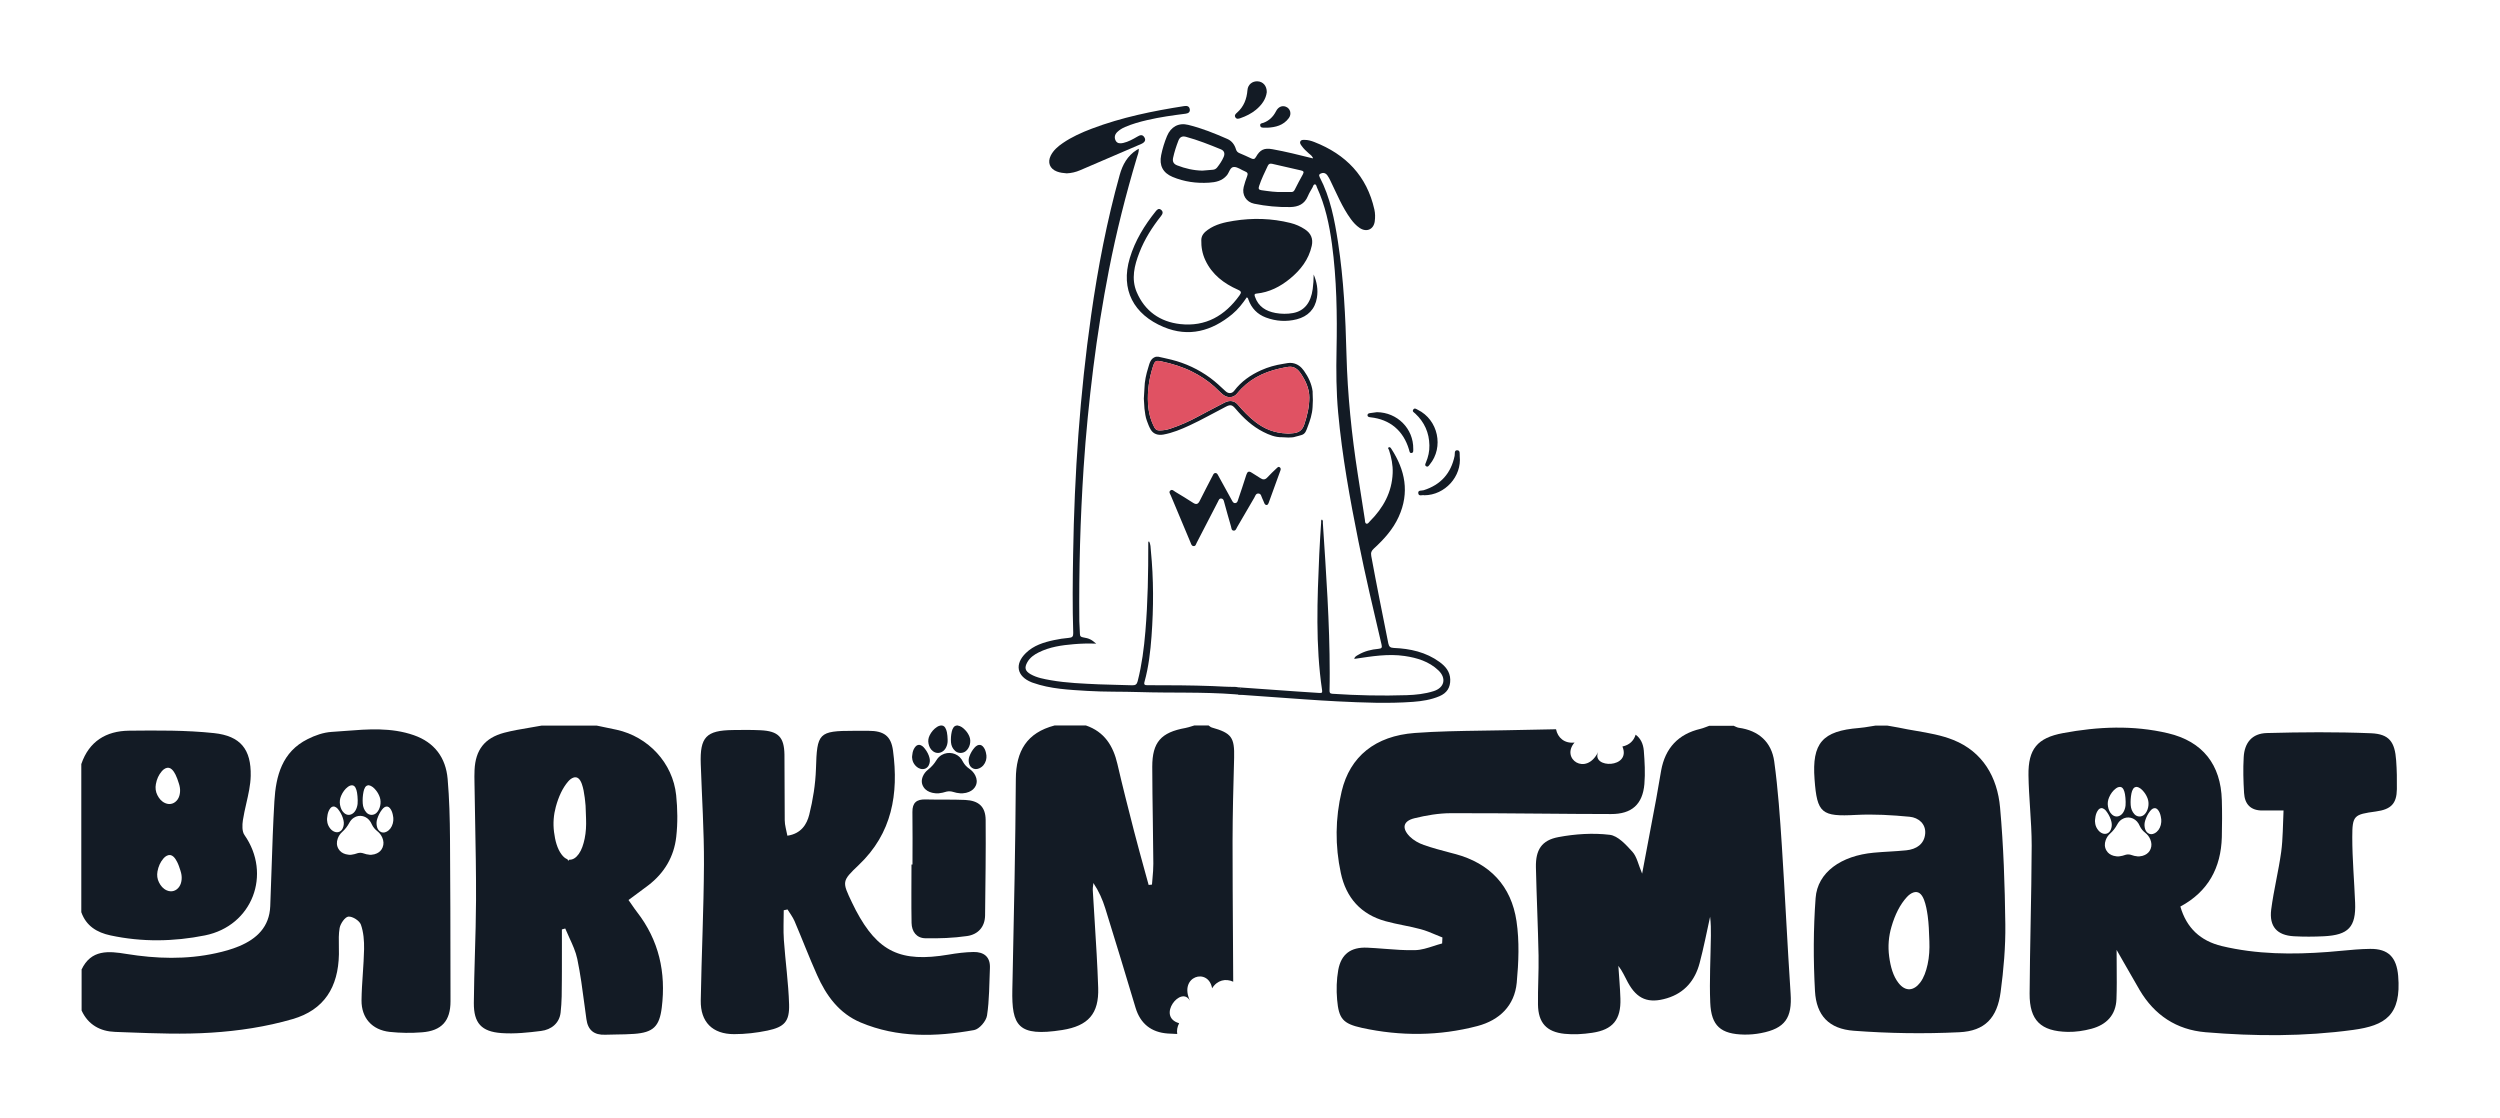 <svg width="123" height="55" viewBox="0 0 123 55" fill="none" xmlns="http://www.w3.org/2000/svg">
<g filter="url(#filter0_d_789_10824)">
<path d="M85.28 31.701C85.368 31.736 85.455 31.792 85.546 31.806C86.531 31.94 87.159 32.514 87.292 33.461C87.481 34.835 87.576 36.224 87.667 37.612C87.825 40.034 87.937 42.464 88.098 44.886C88.179 46.078 87.828 46.601 86.644 46.828C86.374 46.881 86.093 46.906 85.82 46.902C84.663 46.881 84.19 46.478 84.144 45.328C84.099 44.234 84.162 43.133 84.176 42.036C84.179 41.728 84.176 41.419 84.137 41.104C83.969 41.864 83.822 42.632 83.622 43.382C83.398 44.227 82.889 44.851 82.013 45.114C81.102 45.388 80.541 45.16 80.092 44.336C79.945 44.066 79.826 43.779 79.623 43.519C79.658 44.055 79.707 44.588 79.724 45.125C79.759 46.159 79.356 46.664 78.333 46.814C77.888 46.881 77.425 46.909 76.98 46.864C76.086 46.772 75.683 46.32 75.669 45.426C75.658 44.623 75.711 43.817 75.697 43.014C75.669 41.566 75.599 40.118 75.567 38.671C75.55 37.819 75.841 37.338 76.682 37.184C77.502 37.03 78.371 36.974 79.195 37.072C79.602 37.117 80.001 37.563 80.313 37.906C80.534 38.148 80.601 38.53 80.793 38.983C81.039 37.675 81.266 36.486 81.487 35.298C81.575 34.835 81.642 34.369 81.729 33.906C81.929 32.812 82.563 32.118 83.664 31.859C83.811 31.824 83.955 31.757 84.099 31.708C84.495 31.708 84.887 31.708 85.283 31.708L85.28 31.701Z" fill="#131B25"/>
<path fill-rule="evenodd" clip-rule="evenodd" d="M80.473 32.146C80.387 32.434 80.177 32.655 79.823 32.728C80.276 33.808 78.283 33.826 78.628 33.001C78.034 34.202 76.773 33.325 77.468 32.533C76.975 32.593 76.638 32.294 76.557 31.879C75.719 31.894 74.882 31.911 74.044 31.929C73.675 31.936 73.305 31.942 72.935 31.947C71.825 31.964 70.715 31.98 69.61 32.062C67.662 32.206 66.417 33.222 66.011 34.929C65.692 36.262 65.681 37.615 65.969 38.954C66.228 40.167 66.954 40.991 68.173 41.324C68.463 41.405 68.76 41.465 69.056 41.526C69.34 41.583 69.624 41.641 69.901 41.717C70.149 41.783 70.389 41.884 70.629 41.985C70.741 42.032 70.854 42.08 70.967 42.123C70.96 42.221 70.956 42.319 70.953 42.417L70.953 42.418C70.812 42.454 70.673 42.499 70.533 42.545C70.231 42.642 69.929 42.74 69.624 42.747C69.126 42.761 68.624 42.721 68.123 42.682C67.838 42.66 67.553 42.637 67.269 42.625C66.466 42.59 65.986 42.937 65.842 43.722C65.758 44.195 65.744 44.697 65.786 45.18C65.867 46.12 66.067 46.365 67.01 46.572C68.906 46.986 70.809 46.975 72.691 46.481C73.778 46.193 74.514 45.478 74.623 44.353C74.717 43.35 74.759 42.313 74.612 41.32C74.356 39.596 73.308 38.47 71.584 38.014C71.507 37.994 71.43 37.974 71.353 37.953C70.917 37.838 70.478 37.722 70.052 37.573C69.8 37.485 69.544 37.341 69.358 37.156C68.955 36.745 69.032 36.395 69.589 36.258C70.178 36.114 70.792 36.009 71.394 36.009C72.851 36.005 74.308 36.018 75.766 36.03C76.933 36.04 78.1 36.05 79.267 36.051C80.284 36.055 80.82 35.568 80.904 34.575C80.95 34.032 80.918 33.478 80.876 32.935C80.846 32.583 80.709 32.317 80.473 32.146Z" fill="#131B25"/>
<path d="M112.346 35.876C111.939 35.876 111.628 35.876 111.316 35.876C110.73 35.883 110.439 35.561 110.408 35.014C110.373 34.428 110.355 33.839 110.39 33.254C110.429 32.535 110.807 32.087 111.522 32.066C113.233 32.02 114.947 32.006 116.657 32.076C117.551 32.115 117.828 32.5 117.891 33.419C117.926 33.889 117.933 34.358 117.926 34.828C117.916 35.54 117.639 35.824 116.892 35.925C115.813 36.072 115.732 36.118 115.732 37.191C115.732 38.267 115.83 39.34 115.872 40.416C115.918 41.608 115.546 42.004 114.337 42.064C113.846 42.088 113.352 42.092 112.861 42.064C112.031 42.018 111.638 41.587 111.743 40.749C111.866 39.799 112.104 38.863 112.234 37.917C112.322 37.264 112.315 36.602 112.35 35.88L112.346 35.876Z" fill="#131B25"/>
<path d="M38.56 40.784C38.56 41.274 38.532 41.765 38.567 42.256C38.641 43.311 38.792 44.359 38.823 45.415C38.848 46.26 38.592 46.529 37.758 46.705C37.221 46.817 36.664 46.88 36.117 46.88C35.055 46.88 34.459 46.284 34.477 45.222C34.515 42.989 34.624 40.755 34.635 38.522C34.642 36.878 34.533 35.234 34.477 33.586C34.431 32.265 34.743 31.935 36.058 31.918C36.51 31.91 36.965 31.907 37.418 31.928C38.294 31.97 38.581 32.265 38.595 33.127C38.609 34.203 38.595 35.283 38.609 36.359C38.609 36.601 38.69 36.843 38.739 37.117C39.416 37.018 39.696 36.559 39.815 36.082C39.998 35.35 40.12 34.585 40.145 33.832C40.197 32.061 40.267 31.956 42.02 31.956C42.258 31.956 42.493 31.956 42.731 31.956C43.482 31.956 43.843 32.205 43.937 32.938C44.218 35.052 43.895 36.997 42.251 38.557C41.41 39.357 41.424 39.371 41.925 40.419C41.985 40.542 42.044 40.668 42.108 40.787C43.191 42.834 44.312 43.364 46.664 42.968C47.071 42.898 47.484 42.845 47.898 42.838C48.403 42.831 48.729 43.073 48.704 43.627C48.669 44.408 48.68 45.197 48.561 45.965C48.519 46.239 48.182 46.635 47.923 46.68C46.04 47.017 44.155 47.069 42.342 46.305C41.28 45.856 40.649 44.983 40.201 43.974C39.808 43.097 39.468 42.2 39.09 41.316C39.002 41.113 38.862 40.934 38.746 40.745C38.687 40.759 38.623 40.773 38.564 40.784H38.56Z" fill="#131B25"/>
<path d="M44.894 38.53C44.894 37.671 44.905 36.809 44.891 35.95C44.884 35.491 45.101 35.319 45.539 35.333C46.188 35.35 46.84 35.329 47.488 35.357C48.154 35.389 48.487 35.69 48.494 36.339C48.508 37.906 48.483 39.47 48.466 41.037C48.459 41.612 48.112 41.976 47.583 42.053C46.906 42.151 46.212 42.176 45.525 42.162C45.094 42.155 44.856 41.833 44.849 41.408C44.831 40.451 44.845 39.491 44.845 38.534C44.863 38.534 44.877 38.534 44.894 38.534V38.53Z" fill="#131B25"/>
<path d="M46.057 35.033C45.992 35.023 45.926 35.019 45.863 35.004C45.692 34.961 45.542 34.882 45.444 34.732C45.334 34.565 45.327 34.387 45.401 34.205C45.457 34.068 45.546 33.956 45.663 33.865C45.828 33.734 45.964 33.58 46.072 33.402C46.137 33.294 46.223 33.207 46.334 33.143C46.664 32.954 47.092 33.046 47.307 33.357C47.337 33.4 47.359 33.447 47.385 33.493C47.459 33.626 47.562 33.734 47.689 33.821C47.818 33.911 47.922 34.022 47.989 34.164C48.064 34.324 48.083 34.487 48.008 34.653C47.941 34.801 47.824 34.898 47.675 34.961C47.581 35.001 47.482 35.023 47.379 35.029C47.371 35.029 47.363 35.032 47.355 35.033H47.249C47.243 35.032 47.237 35.03 47.232 35.029C47.119 35.023 47.01 34.998 46.903 34.964C46.794 34.93 46.684 34.922 46.572 34.947C46.506 34.962 46.442 34.986 46.376 35C46.309 35.014 46.241 35.022 46.173 35.033H46.057V35.033Z" fill="#131B25"/>
<path d="M47.108 31.693C47.273 31.717 47.39 31.815 47.496 31.928C47.583 32.02 47.649 32.125 47.696 32.241C47.792 32.479 47.716 32.79 47.522 32.952C47.369 33.079 47.136 33.076 46.99 32.942C46.865 32.827 46.802 32.685 46.789 32.524C46.775 32.345 46.788 32.166 46.828 31.991C46.845 31.919 46.87 31.85 46.914 31.788C46.952 31.736 47.002 31.704 47.069 31.697C47.072 31.696 47.074 31.695 47.077 31.693C47.087 31.693 47.097 31.693 47.108 31.693L47.108 31.693Z" fill="#131B25"/>
<path d="M44.875 33.211C44.883 33.15 44.888 33.088 44.901 33.028C44.925 32.92 44.967 32.819 45.041 32.735C45.082 32.688 45.133 32.655 45.198 32.648C45.253 32.643 45.301 32.661 45.346 32.688C45.418 32.729 45.469 32.791 45.517 32.855C45.617 32.987 45.694 33.132 45.733 33.292C45.765 33.418 45.751 33.541 45.692 33.657C45.616 33.806 45.452 33.874 45.282 33.824C45.155 33.786 45.061 33.705 44.986 33.6C44.923 33.51 44.886 33.41 44.879 33.3C44.878 33.294 44.876 33.289 44.875 33.283C44.875 33.259 44.875 33.235 44.875 33.211L44.875 33.211Z" fill="#131B25"/>
<path d="M48.532 33.278C48.524 33.326 48.521 33.375 48.506 33.422C48.452 33.593 48.347 33.727 48.178 33.802C48.061 33.854 47.939 33.857 47.828 33.783C47.738 33.723 47.691 33.633 47.67 33.531C47.647 33.422 47.657 33.314 47.696 33.21C47.754 33.055 47.834 32.912 47.945 32.787C47.986 32.741 48.031 32.699 48.088 32.672C48.185 32.626 48.281 32.645 48.355 32.722C48.436 32.808 48.479 32.911 48.506 33.023C48.517 33.07 48.524 33.119 48.532 33.167L48.532 33.278Z" fill="#131B25"/>
<path d="M46.623 32.379C46.629 32.489 46.618 32.597 46.578 32.701C46.541 32.798 46.489 32.886 46.404 32.952C46.257 33.066 46.063 33.084 45.898 32.957C45.774 32.861 45.714 32.733 45.684 32.588C45.653 32.444 45.675 32.307 45.741 32.175C45.825 32.007 45.943 31.867 46.106 31.762C46.154 31.731 46.206 31.709 46.263 31.698C46.368 31.679 46.45 31.715 46.505 31.803C46.548 31.872 46.57 31.948 46.588 32.026C46.613 32.143 46.617 32.261 46.623 32.379Z" fill="#131B25"/>
<path fill-rule="evenodd" clip-rule="evenodd" d="M109.307 42.545C108.27 42.292 107.579 41.668 107.271 40.592L107.274 40.602C108.645 39.866 109.272 38.692 109.314 37.188C109.328 36.581 109.332 35.971 109.314 35.365C109.265 33.622 108.375 32.48 106.668 32.076C104.95 31.67 103.215 31.747 101.498 32.069C100.236 32.304 99.784 32.855 99.801 34.138C99.809 34.678 99.844 35.218 99.879 35.757C99.919 36.372 99.959 36.987 99.959 37.602C99.955 38.877 99.931 40.152 99.907 41.428C99.886 42.582 99.864 43.736 99.857 44.89C99.85 46.201 100.404 46.741 101.733 46.769C102.122 46.776 102.525 46.716 102.9 46.615C103.636 46.418 104.102 45.942 104.13 45.153C104.15 44.625 104.145 44.097 104.141 43.528C104.139 43.273 104.137 43.009 104.137 42.734C104.261 42.95 104.378 43.156 104.492 43.356C104.763 43.832 105.013 44.271 105.269 44.708C105.998 45.942 107.078 46.664 108.515 46.786C110.941 46.99 113.363 47 115.778 46.671C117.348 46.457 118.154 45.956 117.99 44.014C117.912 43.112 117.52 42.674 116.609 42.685C116.134 42.69 115.662 42.734 115.19 42.779C114.975 42.799 114.759 42.819 114.544 42.836C112.784 42.969 111.032 42.958 109.307 42.545ZM105.126 34.715C105.279 34.741 105.386 34.846 105.484 34.968C105.565 35.068 105.626 35.181 105.67 35.306C105.758 35.562 105.688 35.897 105.509 36.071C105.367 36.209 105.152 36.205 105.016 36.061C104.901 35.937 104.842 35.784 104.83 35.61C104.817 35.417 104.83 35.225 104.867 35.036C104.882 34.958 104.906 34.884 104.947 34.818C104.981 34.762 105.028 34.727 105.089 34.719C105.091 34.719 105.093 34.718 105.094 34.717L105.097 34.716H105.125L105.126 34.715ZM104.104 38.127L104.104 38.127C104.066 38.122 104.028 38.117 103.991 38.106C103.846 38.065 103.719 37.989 103.636 37.845C103.543 37.684 103.537 37.512 103.6 37.337C103.647 37.205 103.723 37.097 103.822 37.009C103.962 36.883 104.077 36.735 104.169 36.563C104.224 36.459 104.297 36.375 104.391 36.314C104.671 36.131 105.033 36.22 105.216 36.52C105.234 36.549 105.249 36.581 105.263 36.612L105.263 36.612L105.263 36.612L105.263 36.612C105.27 36.625 105.276 36.638 105.282 36.651C105.345 36.779 105.432 36.883 105.539 36.967C105.649 37.053 105.737 37.16 105.794 37.297C105.858 37.452 105.873 37.609 105.81 37.769C105.753 37.911 105.654 38.004 105.528 38.065C105.448 38.103 105.364 38.125 105.277 38.131C105.273 38.131 105.268 38.132 105.264 38.133L105.257 38.134H105.166L105.161 38.133C105.158 38.132 105.155 38.132 105.152 38.131C105.056 38.125 104.964 38.101 104.873 38.068C104.781 38.035 104.687 38.028 104.593 38.052C104.566 38.059 104.539 38.068 104.513 38.077L104.513 38.077L104.513 38.077C104.484 38.086 104.456 38.096 104.427 38.103C104.387 38.112 104.348 38.119 104.308 38.125C104.29 38.128 104.272 38.131 104.255 38.134H104.156V38.135C104.139 38.132 104.121 38.129 104.104 38.127L104.104 38.127L104.104 38.127L104.104 38.127L104.104 38.127ZM103.081 36.298C103.079 36.318 103.077 36.338 103.074 36.358L103.074 36.358V36.435L103.076 36.441L103.076 36.441C103.077 36.445 103.078 36.449 103.078 36.453C103.084 36.57 103.119 36.676 103.18 36.772C103.25 36.882 103.338 36.969 103.458 37.009C103.619 37.062 103.774 36.991 103.845 36.833C103.901 36.708 103.914 36.578 103.885 36.444C103.847 36.274 103.775 36.121 103.681 35.981C103.635 35.913 103.587 35.847 103.519 35.803C103.476 35.775 103.431 35.755 103.38 35.761C103.318 35.768 103.27 35.803 103.231 35.853C103.161 35.943 103.122 36.05 103.099 36.164C103.09 36.208 103.086 36.253 103.081 36.298ZM106.334 36.438C106.332 36.454 106.33 36.47 106.328 36.487C106.323 36.522 106.319 36.558 106.31 36.592C106.259 36.777 106.16 36.92 106 37.001C105.889 37.058 105.774 37.061 105.669 36.98C105.585 36.916 105.539 36.82 105.52 36.71C105.499 36.593 105.508 36.477 105.545 36.365C105.599 36.199 105.674 36.044 105.78 35.91C105.819 35.861 105.861 35.816 105.914 35.787C106.006 35.737 106.097 35.757 106.167 35.841C106.243 35.932 106.284 36.044 106.309 36.163C106.317 36.198 106.322 36.234 106.327 36.269V36.269C106.329 36.286 106.332 36.302 106.334 36.318L106.334 36.438ZM104.541 35.801C104.578 35.689 104.587 35.573 104.582 35.454L104.581 35.431C104.576 35.312 104.572 35.192 104.549 35.074C104.533 34.99 104.513 34.908 104.473 34.833C104.422 34.739 104.346 34.7 104.249 34.721C104.196 34.732 104.148 34.757 104.104 34.79C103.953 34.902 103.844 35.053 103.766 35.234C103.706 35.377 103.685 35.524 103.713 35.68C103.741 35.835 103.797 35.974 103.911 36.077C104.064 36.214 104.244 36.194 104.38 36.071C104.458 36 104.506 35.905 104.541 35.801Z" fill="#131B25"/>
<path fill-rule="evenodd" clip-rule="evenodd" d="M4.004 33.583C4.382 32.475 5.223 31.964 6.341 31.95C7.737 31.936 9.146 31.922 10.53 32.069C11.834 32.209 12.363 32.868 12.335 34.176C12.324 34.63 12.221 35.081 12.117 35.533L12.117 35.534C12.055 35.807 11.992 36.081 11.95 36.356C11.915 36.591 11.904 36.907 12.027 37.082C13.376 39.007 12.423 41.552 10.082 42.022C8.55 42.33 6.986 42.355 5.437 42.022C4.764 41.878 4.238 41.555 4 40.879V33.583H4.004ZM8.8 34.546C8.845 34.682 8.87 34.822 8.858 34.966C8.846 35.1 8.814 35.228 8.735 35.339C8.597 35.531 8.37 35.619 8.127 35.513C7.945 35.433 7.829 35.291 7.742 35.119C7.656 34.948 7.635 34.767 7.669 34.58C7.711 34.34 7.805 34.124 7.965 33.939C8.012 33.884 8.067 33.839 8.132 33.806C8.252 33.748 8.362 33.766 8.459 33.858C8.535 33.931 8.588 34.02 8.636 34.113C8.702 34.243 8.747 34.381 8.791 34.519L8.8 34.546ZM8.937 39.26C8.949 39.116 8.924 38.976 8.879 38.839C8.876 38.831 8.874 38.822 8.871 38.813C8.826 38.675 8.782 38.536 8.715 38.407C8.667 38.314 8.615 38.225 8.538 38.152C8.442 38.06 8.331 38.042 8.211 38.1C8.146 38.132 8.091 38.178 8.044 38.233C7.885 38.418 7.791 38.634 7.748 38.873C7.715 39.061 7.735 39.242 7.822 39.413C7.908 39.585 8.025 39.727 8.206 39.807C8.45 39.913 8.677 39.825 8.814 39.633C8.893 39.522 8.926 39.394 8.937 39.26Z" fill="#131B25"/>
<path fill-rule="evenodd" clip-rule="evenodd" d="M6.22 42.934C5.347 42.79 4.478 42.702 4.008 43.712L4.015 43.715V45.717C4.334 46.422 4.94 46.744 5.659 46.769C5.865 46.776 6.072 46.784 6.278 46.792C7.65 46.844 9.022 46.896 10.387 46.807C11.733 46.723 13.1 46.517 14.39 46.141C15.953 45.689 16.644 44.567 16.675 42.948C16.678 42.816 16.675 42.683 16.672 42.55C16.666 42.25 16.659 41.949 16.71 41.658C16.749 41.44 16.977 41.111 17.142 41.097C17.341 41.079 17.685 41.297 17.755 41.489C17.888 41.864 17.92 42.292 17.913 42.695C17.904 43.098 17.878 43.502 17.851 43.905C17.821 44.343 17.792 44.781 17.787 45.219C17.78 46.085 18.305 46.671 19.171 46.769C19.697 46.825 20.233 46.832 20.762 46.79C21.733 46.716 22.165 46.225 22.165 45.265C22.164 44.884 22.164 44.502 22.163 44.121C22.161 41.834 22.158 39.548 22.14 37.261C22.133 36.28 22.108 35.298 22.024 34.324C21.933 33.279 21.379 32.525 20.359 32.171C19.247 31.784 18.108 31.873 16.975 31.962C16.755 31.979 16.534 31.996 16.314 32.01C15.915 32.034 15.498 32.181 15.137 32.364C13.878 32.991 13.573 34.173 13.5 35.421C13.434 36.529 13.398 37.641 13.361 38.753C13.341 39.365 13.321 39.977 13.296 40.588C13.254 41.602 12.637 42.19 11.761 42.555C11.4 42.706 11.015 42.811 10.633 42.895C9.164 43.218 7.695 43.172 6.22 42.934ZM18.142 34.636C18.295 34.661 18.403 34.767 18.501 34.888C18.582 34.988 18.643 35.101 18.686 35.226C18.775 35.483 18.704 35.818 18.525 35.992C18.384 36.129 18.169 36.125 18.033 35.981C17.917 35.857 17.859 35.704 17.847 35.53C17.834 35.338 17.846 35.145 17.884 34.956C17.899 34.879 17.923 34.805 17.963 34.738C17.998 34.682 18.044 34.647 18.106 34.639C18.108 34.639 18.11 34.638 18.111 34.637L18.113 34.636H18.142L18.142 34.636ZM17.172 38.055C17.155 38.052 17.138 38.05 17.121 38.047C17.083 38.042 17.045 38.037 17.008 38.026C16.863 37.985 16.736 37.909 16.653 37.765C16.56 37.604 16.553 37.433 16.617 37.257C16.664 37.126 16.74 37.017 16.838 36.929C16.979 36.804 17.094 36.655 17.186 36.483C17.241 36.38 17.313 36.295 17.408 36.234C17.687 36.051 18.05 36.141 18.232 36.44C18.25 36.469 18.265 36.501 18.28 36.532C18.286 36.545 18.292 36.559 18.299 36.571C18.362 36.7 18.449 36.803 18.556 36.888C18.666 36.974 18.754 37.08 18.811 37.217C18.875 37.372 18.89 37.529 18.826 37.689C18.77 37.831 18.671 37.924 18.545 37.985C18.465 38.024 18.381 38.045 18.294 38.051C18.289 38.051 18.285 38.052 18.28 38.053L18.274 38.055H18.183L18.178 38.053C18.175 38.053 18.172 38.052 18.169 38.051C18.073 38.045 17.981 38.021 17.89 37.988C17.798 37.956 17.704 37.948 17.61 37.972C17.583 37.979 17.556 37.988 17.529 37.997L17.529 37.997C17.501 38.006 17.472 38.016 17.443 38.023C17.404 38.032 17.364 38.039 17.324 38.046C17.307 38.048 17.289 38.051 17.271 38.055H17.172V38.055ZM16.098 36.218L16.098 36.218C16.096 36.238 16.093 36.258 16.091 36.279L16.091 36.279V36.356L16.092 36.361C16.093 36.365 16.094 36.369 16.095 36.373C16.101 36.49 16.136 36.596 16.196 36.692C16.266 36.803 16.355 36.889 16.475 36.929C16.636 36.983 16.791 36.911 16.862 36.753C16.918 36.629 16.931 36.499 16.901 36.365C16.864 36.194 16.792 36.041 16.698 35.901C16.652 35.833 16.604 35.767 16.536 35.723C16.493 35.695 16.448 35.676 16.396 35.681C16.335 35.688 16.287 35.723 16.248 35.773C16.178 35.863 16.138 35.97 16.116 36.084C16.107 36.128 16.102 36.173 16.098 36.218ZM19.351 36.358C19.349 36.374 19.347 36.39 19.345 36.407L19.345 36.407C19.34 36.443 19.336 36.478 19.326 36.513C19.275 36.697 19.176 36.84 19.017 36.921C18.906 36.978 18.791 36.981 18.686 36.901C18.601 36.836 18.556 36.74 18.537 36.63C18.515 36.513 18.524 36.397 18.561 36.286C18.616 36.119 18.691 35.964 18.797 35.83C18.835 35.781 18.878 35.736 18.931 35.707C19.023 35.658 19.113 35.678 19.183 35.761C19.26 35.853 19.301 35.964 19.326 36.084C19.333 36.118 19.338 36.154 19.344 36.19L19.344 36.19C19.346 36.206 19.348 36.222 19.351 36.239L19.351 36.358ZM17.557 35.721C17.594 35.609 17.604 35.493 17.599 35.374L17.598 35.351C17.593 35.232 17.588 35.112 17.566 34.994C17.55 34.91 17.53 34.828 17.49 34.753C17.439 34.659 17.363 34.621 17.266 34.641C17.213 34.652 17.165 34.677 17.12 34.71C16.97 34.822 16.861 34.974 16.783 35.155C16.722 35.297 16.702 35.445 16.73 35.6C16.758 35.755 16.814 35.894 16.928 35.997C17.081 36.135 17.261 36.114 17.397 35.991C17.475 35.92 17.523 35.825 17.557 35.721Z" fill="#131B25"/>
<path fill-rule="evenodd" clip-rule="evenodd" d="M29.507 31.73C29.46 31.721 29.413 31.711 29.366 31.701H26.639C26.441 31.738 26.242 31.772 26.044 31.805C25.626 31.875 25.208 31.945 24.802 32.052C23.838 32.311 23.393 32.9 23.348 33.882C23.337 34.095 23.341 34.31 23.345 34.524C23.346 34.584 23.347 34.645 23.348 34.706C23.356 35.249 23.366 35.792 23.376 36.336C23.401 37.653 23.426 38.969 23.421 40.287C23.418 41.166 23.392 42.046 23.366 42.926C23.343 43.731 23.319 44.537 23.313 45.342C23.306 46.334 23.684 46.758 24.676 46.828C25.317 46.874 25.977 46.804 26.618 46.723C27.13 46.66 27.522 46.338 27.582 45.819C27.642 45.295 27.642 44.763 27.643 44.233C27.643 44.081 27.643 43.93 27.645 43.779C27.65 43.323 27.648 42.867 27.646 42.411C27.646 42.183 27.645 41.956 27.645 41.728C27.667 41.722 27.689 41.715 27.712 41.709C27.744 41.7 27.777 41.69 27.81 41.682C27.873 41.836 27.943 41.989 28.014 42.142C28.17 42.481 28.327 42.821 28.402 43.179C28.559 43.932 28.659 44.696 28.759 45.458C28.789 45.686 28.819 45.914 28.851 46.141C28.924 46.688 29.233 46.93 29.776 46.909C29.956 46.902 30.137 46.9 30.317 46.897C30.61 46.893 30.903 46.889 31.196 46.867C32.135 46.8 32.444 46.506 32.559 45.573C32.773 43.845 32.422 42.261 31.336 40.865C31.247 40.75 31.164 40.629 31.078 40.504C31.028 40.431 30.977 40.356 30.922 40.28C31.017 40.21 31.109 40.142 31.2 40.076C31.441 39.899 31.67 39.731 31.897 39.557C32.689 38.951 33.162 38.145 33.271 37.174C33.348 36.497 33.337 35.799 33.267 35.123C33.102 33.538 31.893 32.245 30.337 31.904C30.061 31.845 29.784 31.787 29.507 31.73ZM27.956 38.349C27.943 38.324 27.929 38.299 27.916 38.275C27.817 38.24 27.719 38.162 27.625 38.034C27.415 37.749 27.312 37.364 27.258 36.932C27.204 36.5 27.239 36.088 27.347 35.692C27.485 35.188 27.681 34.765 27.952 34.45C28.032 34.357 28.12 34.289 28.216 34.257C28.392 34.199 28.53 34.305 28.625 34.567C28.699 34.774 28.738 35.003 28.768 35.237C28.776 35.294 28.782 35.352 28.788 35.41C28.807 35.559 28.818 35.714 28.819 35.872C28.824 35.991 28.828 36.111 28.832 36.23C28.833 36.251 28.833 36.273 28.834 36.294C28.846 36.624 28.83 36.948 28.765 37.261C28.704 37.551 28.619 37.815 28.477 38.013C28.341 38.205 28.179 38.308 28.014 38.296C27.995 38.314 27.976 38.332 27.956 38.349Z" fill="#131B25"/>
<path fill-rule="evenodd" clip-rule="evenodd" d="M93.006 31.725C92.958 31.717 92.91 31.709 92.862 31.701H92.266C92.177 31.714 92.088 31.729 91.999 31.744C91.822 31.773 91.644 31.803 91.466 31.817C89.661 31.961 89.142 32.557 89.276 34.341C89.398 36.02 89.623 36.185 91.316 36.094C92.195 36.048 93.082 36.101 93.959 36.185C94.39 36.227 94.761 36.536 94.719 37.019C94.674 37.531 94.284 37.787 93.783 37.836C93.506 37.864 93.228 37.881 92.95 37.898C92.697 37.913 92.444 37.928 92.192 37.952C90.583 38.099 89.419 38.919 89.328 40.185C89.216 41.703 89.213 43.239 89.297 44.76C89.363 45.962 89.984 46.622 91.204 46.713C92.928 46.843 94.67 46.87 96.398 46.786C97.663 46.727 98.263 46.075 98.431 44.809C98.578 43.705 98.677 42.583 98.662 41.472C98.638 39.554 98.575 37.633 98.403 35.726C98.27 34.239 97.555 32.988 96.104 32.406C95.524 32.173 94.891 32.064 94.258 31.955C93.977 31.907 93.696 31.859 93.419 31.799C93.284 31.771 93.145 31.748 93.006 31.725ZM94.838 43.45C94.92 43.081 94.939 42.699 94.925 42.309C94.924 42.284 94.923 42.259 94.922 42.234C94.909 41.841 94.896 41.449 94.843 41.062C94.804 40.786 94.756 40.516 94.663 40.272C94.544 39.962 94.371 39.838 94.15 39.906C94.03 39.944 93.92 40.025 93.819 40.134C93.478 40.506 93.232 41.004 93.059 41.6C92.923 42.067 92.879 42.553 92.947 43.062C93.015 43.573 93.144 44.027 93.407 44.363C93.759 44.813 94.169 44.744 94.476 44.338C94.654 44.104 94.762 43.792 94.838 43.45Z" fill="#131B25"/>
<path fill-rule="evenodd" clip-rule="evenodd" d="M59.518 31.734C59.502 31.723 59.487 31.711 59.471 31.7V31.693H58.759C58.718 31.706 58.676 31.719 58.634 31.732C58.532 31.764 58.429 31.796 58.325 31.816C57.123 32.033 56.691 32.514 56.691 33.723C56.693 34.605 56.706 35.488 56.719 36.37C56.729 37.076 56.739 37.782 56.744 38.487C56.746 38.729 56.725 38.971 56.703 39.214C56.694 39.316 56.685 39.419 56.677 39.522C56.65 39.525 56.621 39.528 56.593 39.531C56.566 39.533 56.539 39.536 56.513 39.539C56.45 39.312 56.388 39.084 56.325 38.857C56.151 38.225 55.977 37.592 55.812 36.956L55.786 36.857C55.507 35.768 55.229 34.682 54.977 33.59C54.77 32.696 54.339 32.005 53.428 31.693H51.886C50.519 32.051 49.986 32.952 49.979 34.33C49.959 37.58 49.889 40.834 49.82 44.085C49.816 44.284 49.812 44.483 49.807 44.682C49.772 46.467 50.077 47.02 52.261 46.677C53.544 46.474 54.073 45.874 54.031 44.602C53.995 43.495 53.925 42.391 53.856 41.286C53.824 40.787 53.793 40.288 53.764 39.788C53.76 39.714 53.771 39.638 53.782 39.561C53.787 39.522 53.793 39.483 53.796 39.445C54.066 39.851 54.245 40.261 54.378 40.686C54.883 42.312 55.38 43.942 55.868 45.576C56.106 46.372 56.649 46.793 57.456 46.849C57.61 46.859 57.765 46.867 57.92 46.872C57.892 46.706 57.918 46.527 58.013 46.342C56.887 46.021 58.117 44.453 58.546 45.237C57.979 44.024 59.451 43.586 59.636 44.624C59.888 44.217 60.308 44.13 60.674 44.3C60.67 43.587 60.666 42.874 60.662 42.161C60.652 40.575 60.642 38.988 60.642 37.401C60.645 36.03 60.68 34.656 60.719 33.285C60.743 32.279 60.6 32.069 59.615 31.791C59.579 31.782 59.549 31.759 59.518 31.734Z" fill="#131B25"/>
<path d="M64.577 3.737C64.537 3.652 64.458 3.606 64.392 3.546C64.264 3.432 64.137 3.316 64.039 3.174C63.993 3.106 63.932 3.036 63.982 2.949C64.025 2.874 64.11 2.884 64.186 2.883C64.354 2.881 64.513 2.929 64.666 2.988C66.215 3.594 67.251 4.657 67.62 6.312C67.662 6.502 67.663 6.695 67.638 6.886C67.587 7.289 67.233 7.444 66.894 7.214C66.721 7.097 66.584 6.946 66.461 6.778C66.037 6.197 65.769 5.532 65.457 4.893C65.413 4.801 65.365 4.708 65.305 4.626C65.237 4.53 65.141 4.483 65.018 4.524C64.916 4.558 64.87 4.603 64.93 4.718C65.453 5.719 65.659 6.81 65.829 7.909C66.112 9.745 66.199 11.595 66.247 13.448C66.299 15.427 66.502 17.39 66.805 19.345C66.92 20.084 67.034 20.822 67.151 21.561C67.162 21.632 67.149 21.734 67.221 21.762C67.3 21.793 67.348 21.698 67.398 21.648C68.056 20.99 68.484 20.221 68.52 19.27C68.535 18.881 68.458 18.506 68.338 18.137C68.324 18.096 68.262 18.051 68.319 18.014C68.375 17.976 68.415 18.023 68.448 18.073C69.137 19.129 69.358 20.234 68.816 21.426C68.535 22.045 68.09 22.536 67.596 22.987C67.479 23.094 67.434 23.187 67.466 23.357C67.73 24.792 68.02 26.223 68.305 27.655C68.338 27.819 68.405 27.871 68.575 27.879C69.383 27.913 70.155 28.082 70.824 28.568C71.114 28.778 71.342 29.042 71.352 29.431C71.363 29.824 71.187 30.099 70.822 30.253C70.407 30.429 69.965 30.498 69.523 30.531C68.288 30.622 67.053 30.568 65.819 30.508C64.709 30.453 63.602 30.364 62.493 30.287C62.062 30.257 61.397 30.206 60.966 30.178C60.767 30.165 61.101 30.028 61.084 29.941C61.06 29.817 60.746 29.803 60.801 29.807C61.663 29.867 62.951 29.961 63.813 30.021C64.182 30.046 64.552 30.065 64.921 30.094C65.033 30.102 65.064 30.078 65.047 29.961C64.718 27.734 64.809 25.497 64.908 23.261C64.931 22.74 64.968 22.219 65 21.699C65.002 21.655 64.985 21.604 65.034 21.561C65.107 21.607 65.082 21.683 65.085 21.744C65.245 24.196 65.421 26.647 65.422 29.107C65.422 29.395 65.421 29.684 65.413 29.971C65.411 30.078 65.432 30.125 65.557 30.134C66.777 30.216 67.997 30.242 69.219 30.202C69.663 30.187 70.108 30.14 70.536 30.004C71.069 29.834 71.176 29.368 70.768 28.981C70.305 28.541 69.721 28.366 69.111 28.275C68.3 28.155 67.498 28.289 66.698 28.408C66.678 28.411 66.657 28.411 66.626 28.414C66.655 28.303 66.745 28.265 66.825 28.218C67.133 28.035 67.474 27.953 67.823 27.922C67.993 27.908 68.004 27.852 67.97 27.705C67.573 26.015 67.175 24.325 66.833 22.622C66.413 20.529 66.032 18.43 65.837 16.302C65.743 15.275 65.737 14.245 65.758 13.215C65.793 11.478 65.765 9.741 65.533 8.016C65.403 7.055 65.203 6.11 64.795 5.222C64.771 5.167 64.763 5.08 64.701 5.073C64.618 5.063 64.611 5.16 64.579 5.216C64.498 5.359 64.41 5.5 64.347 5.651C64.185 6.042 63.876 6.179 63.481 6.187C62.882 6.198 62.289 6.143 61.703 6.022C61.313 5.941 61.094 5.585 61.19 5.199C61.234 5.021 61.292 4.845 61.358 4.674C61.405 4.554 61.391 4.486 61.263 4.436C61.078 4.365 60.9 4.216 60.717 4.215C60.519 4.213 60.482 4.481 60.365 4.622C60.13 4.904 59.812 4.968 59.481 4.988C58.865 5.026 58.263 4.944 57.69 4.704C57.214 4.505 57.026 4.138 57.129 3.633C57.195 3.31 57.291 2.996 57.418 2.692C57.607 2.239 57.987 2.026 58.459 2.143C59.127 2.306 59.763 2.563 60.391 2.839C60.608 2.935 60.743 3.121 60.81 3.348C60.839 3.442 60.89 3.497 60.98 3.534C61.176 3.615 61.369 3.704 61.562 3.794C61.662 3.84 61.727 3.84 61.792 3.725C61.995 3.363 62.197 3.268 62.608 3.342C63.256 3.459 63.895 3.618 64.534 3.778C64.551 3.781 64.57 3.785 64.587 3.788C64.584 3.772 64.58 3.756 64.577 3.739V3.737ZM59.157 4.395C59.328 4.381 59.498 4.365 59.669 4.352C59.756 4.346 59.826 4.309 59.881 4.242C60.009 4.08 60.124 3.91 60.205 3.72C60.273 3.559 60.241 3.418 60.067 3.347C59.504 3.116 58.939 2.891 58.349 2.731C58.163 2.681 58.045 2.743 57.977 2.92C57.871 3.195 57.779 3.474 57.717 3.763C57.677 3.943 57.736 4.067 57.915 4.136C58.315 4.292 58.726 4.387 59.158 4.395H59.157ZM63.129 5.447C63.259 5.447 63.389 5.443 63.52 5.448C63.607 5.452 63.657 5.418 63.697 5.341C63.827 5.085 63.958 4.829 64.1 4.579C64.168 4.457 64.133 4.412 64.01 4.385C63.536 4.28 63.064 4.172 62.592 4.06C62.489 4.037 62.423 4.057 62.376 4.156C62.221 4.484 62.061 4.809 61.947 5.155C61.903 5.288 61.931 5.34 62.066 5.359C62.419 5.409 62.772 5.462 63.13 5.447H63.129Z" fill="#131B25"/>
<path d="M64.632 9.505C64.79 9.871 64.858 10.255 64.793 10.647C64.699 11.212 64.35 11.567 63.802 11.709C63.29 11.84 62.779 11.807 62.283 11.622C61.861 11.464 61.574 11.165 61.421 10.74C61.407 10.701 61.407 10.659 61.342 10.629C61.137 10.93 60.911 11.222 60.625 11.459C59.617 12.291 58.487 12.606 57.251 12.089C55.78 11.474 55.118 10.255 55.586 8.699C55.844 7.837 56.307 7.088 56.865 6.392C56.932 6.308 57.013 6.232 57.124 6.322C57.244 6.418 57.206 6.524 57.124 6.627C56.687 7.178 56.313 7.767 56.058 8.425C55.811 9.059 55.649 9.717 55.924 10.368C56.32 11.3 57.069 11.835 58.068 11.945C59.319 12.083 60.268 11.533 60.985 10.531C61.08 10.397 61.086 10.335 60.911 10.257C60.217 9.95 59.633 9.512 59.302 8.8C59.154 8.484 59.095 8.15 59.104 7.802C59.111 7.57 59.255 7.427 59.426 7.305C59.805 7.033 60.249 6.937 60.695 6.865C61.632 6.715 62.565 6.74 63.49 6.97C63.745 7.033 63.982 7.138 64.201 7.282C64.497 7.476 64.616 7.743 64.538 8.096C64.388 8.772 63.988 9.284 63.468 9.711C62.987 10.105 62.449 10.382 61.819 10.445C61.699 10.457 61.718 10.523 61.745 10.602C61.911 11.086 62.283 11.312 62.757 11.399C63.041 11.45 63.334 11.454 63.617 11.402C64.172 11.3 64.494 10.893 64.585 10.222C64.618 9.986 64.632 9.749 64.632 9.505V9.505Z" fill="#131B25"/>
<path d="M56.031 3.322C56.033 3.489 55.975 3.622 55.934 3.755C55.387 5.581 54.922 7.426 54.557 9.296C54.248 10.884 53.992 12.48 53.791 14.085C53.587 15.719 53.423 17.357 53.315 19C53.15 21.521 53.079 24.046 53.103 26.573C53.105 26.779 53.131 26.985 53.132 27.19C53.132 27.305 53.182 27.34 53.287 27.358C53.587 27.408 53.699 27.463 53.932 27.668C53.536 27.652 53.181 27.664 52.827 27.694C52.232 27.744 51.643 27.828 51.1 28.1C50.876 28.212 50.675 28.353 50.547 28.576C50.39 28.853 50.432 29.014 50.707 29.172C51.016 29.348 51.362 29.407 51.705 29.468C52.483 29.605 53.273 29.632 54.06 29.669C54.608 29.694 55.157 29.693 55.705 29.716C55.867 29.722 55.935 29.666 55.974 29.513C56.18 28.706 56.285 27.885 56.354 27.058C56.474 25.62 56.497 24.179 56.495 22.737C56.495 22.705 56.48 22.668 56.53 22.633C56.617 22.78 56.608 22.946 56.623 23.099C56.761 24.495 56.758 25.895 56.656 27.294C56.6 28.053 56.514 28.81 56.309 29.547C56.263 29.708 56.349 29.712 56.468 29.712C57.532 29.712 58.596 29.715 59.66 29.755C60.023 29.769 60.387 29.798 60.75 29.794C60.95 29.792 61.204 29.929 61.215 30.054C61.229 30.22 60.838 30.165 60.747 30.158C59.184 30.039 57.618 30.1 56.054 30.05C55.203 30.023 54.351 30.045 53.502 29.993C52.595 29.937 51.682 29.899 50.812 29.59C50.793 29.583 50.774 29.576 50.755 29.569C50.027 29.277 49.907 28.68 50.473 28.128C50.857 27.753 51.35 27.602 51.857 27.493C52.097 27.441 52.344 27.404 52.588 27.383C52.752 27.37 52.809 27.318 52.803 27.147C52.761 25.85 52.776 24.552 52.798 23.255C52.862 19.318 53.131 15.396 53.686 11.497C54.017 9.173 54.458 6.868 55.09 4.604C55.231 4.098 55.471 3.666 55.925 3.377C55.953 3.36 55.982 3.346 56.031 3.32V3.322Z" fill="#131B25"/>
<path d="M52.469 4.527C52.319 4.516 52.156 4.498 52.001 4.439C51.649 4.305 51.528 3.993 51.696 3.656C51.83 3.39 52.049 3.205 52.289 3.04C52.733 2.735 53.222 2.518 53.722 2.328C55.191 1.772 56.719 1.46 58.265 1.219C58.394 1.199 58.509 1.221 58.536 1.367C58.564 1.515 58.464 1.578 58.333 1.594C57.7 1.675 57.068 1.762 56.447 1.907C56.073 1.993 55.703 2.098 55.35 2.249C55.21 2.31 55.082 2.388 54.972 2.493C54.84 2.619 54.813 2.774 54.894 2.925C54.97 3.066 55.121 3.066 55.26 3.034C55.511 2.977 55.733 2.853 55.952 2.725C56.083 2.648 56.205 2.595 56.304 2.758C56.386 2.891 56.33 3.005 56.142 3.086C55.142 3.517 54.142 3.947 53.141 4.376C52.932 4.466 52.713 4.519 52.469 4.53L52.469 4.527Z" fill="#131B25"/>
<path d="M62.32 20.848C62.263 20.846 62.229 20.81 62.209 20.766C62.171 20.685 62.145 20.599 62.103 20.521C62.054 20.43 62.054 20.287 61.912 20.281C61.782 20.276 61.76 20.405 61.71 20.488C61.428 20.967 61.152 21.449 60.871 21.928C60.828 22.001 60.802 22.115 60.695 22.107C60.581 22.098 60.588 21.976 60.564 21.896C60.448 21.502 60.339 21.106 60.231 20.711C60.209 20.628 60.194 20.543 60.095 20.529C59.985 20.511 59.962 20.607 59.925 20.678C59.575 21.354 59.227 22.031 58.876 22.707C58.84 22.774 58.83 22.879 58.717 22.867C58.625 22.857 58.608 22.771 58.579 22.703C58.252 21.927 57.925 21.152 57.602 20.374C57.57 20.299 57.489 20.206 57.584 20.131C57.673 20.06 57.748 20.151 57.821 20.195C58.113 20.373 58.409 20.547 58.694 20.735C58.858 20.843 58.946 20.806 59.028 20.639C59.232 20.228 59.447 19.822 59.657 19.414C59.688 19.353 59.711 19.278 59.791 19.273C59.884 19.268 59.91 19.348 59.947 19.414C60.164 19.811 60.383 20.208 60.602 20.604C60.642 20.676 60.676 20.763 60.778 20.752C60.879 20.74 60.894 20.646 60.92 20.57C61.055 20.168 61.193 19.766 61.319 19.362C61.37 19.203 61.441 19.16 61.586 19.258C61.722 19.349 61.868 19.427 62.004 19.521C62.139 19.614 62.244 19.612 62.36 19.483C62.502 19.324 62.661 19.182 62.814 19.035C62.852 19 62.89 18.945 62.955 18.984C63.019 19.023 63.02 19.084 62.997 19.147C62.803 19.682 62.609 20.217 62.414 20.752C62.397 20.798 62.373 20.839 62.319 20.848H62.32Z" fill="#131B25"/>
<path d="M62.325 0.536C62.284 0.878 62.076 1.169 61.788 1.405C61.563 1.589 61.304 1.717 61.032 1.812C60.947 1.842 60.835 1.878 60.776 1.765C60.723 1.664 60.798 1.599 60.866 1.539C61.199 1.245 61.341 0.865 61.375 0.432C61.396 0.162 61.614 -0.014 61.877 0.001C62.14 0.017 62.33 0.223 62.325 0.535V0.536Z" fill="#131B25"/>
<path d="M70.076 20.367C69.985 20.334 69.803 20.441 69.779 20.27C69.755 20.1 69.948 20.15 70.044 20.119C70.885 19.853 71.388 19.29 71.568 18.427C71.588 18.328 71.535 18.141 71.703 18.153C71.854 18.163 71.808 18.341 71.819 18.445C71.926 19.439 71.091 20.362 70.076 20.367V20.367Z" fill="#131B25"/>
<path d="M70.326 17.909C70.316 17.288 70.082 16.768 69.627 16.344C69.572 16.292 69.466 16.247 69.534 16.149C69.598 16.054 69.682 16.125 69.752 16.16C70.755 16.649 71.049 18 70.341 18.857C70.298 18.909 70.26 18.986 70.179 18.947C70.082 18.9 70.129 18.82 70.157 18.751C70.269 18.482 70.334 18.204 70.326 17.911V17.909Z" fill="#131B25"/>
<path d="M67.739 16.279C68.747 16.287 69.548 17.09 69.532 18.088C69.53 18.168 69.553 18.276 69.443 18.288C69.348 18.298 69.345 18.193 69.324 18.123C69.047 17.188 68.388 16.634 67.428 16.531C67.355 16.522 67.282 16.513 67.281 16.425C67.281 16.349 67.351 16.333 67.414 16.324C67.522 16.308 67.631 16.294 67.739 16.28V16.279Z" fill="#131B25"/>
<path d="M62.356 2.282C62.284 2.282 62.243 2.284 62.202 2.282C62.121 2.278 62.023 2.29 62.003 2.182C61.981 2.061 62.094 2.067 62.164 2.041C62.449 1.934 62.645 1.738 62.782 1.47C62.887 1.262 63.072 1.181 63.254 1.247C63.482 1.329 63.561 1.603 63.412 1.807C63.143 2.175 62.748 2.263 62.356 2.283V2.282Z" fill="#131B25"/>
<path d="M64.578 3.736C64.581 3.753 64.584 3.769 64.587 3.785C64.57 3.782 64.552 3.778 64.535 3.775C64.549 3.762 64.564 3.749 64.578 3.736Z" fill="#FEFEFE"/>
<path d="M56.992 13.551C57.207 13.6 57.424 13.644 57.638 13.698C58.333 13.872 58.969 14.172 59.545 14.594C59.816 14.793 60.057 15.025 60.303 15.252C60.438 15.377 60.613 15.37 60.721 15.228C61.069 14.768 61.526 14.449 62.05 14.214C62.395 14.059 62.755 13.959 63.128 13.902C63.281 13.879 63.426 13.834 63.594 13.863C63.851 13.908 64.021 14.054 64.156 14.244C64.373 14.55 64.534 14.885 64.582 15.263C64.574 15.258 64.583 15.268 64.582 15.263V15.344C64.582 15.344 64.593 15.552 64.593 15.685C64.592 15.822 64.579 16.034 64.579 16.034C64.579 16.024 64.569 16.043 64.579 16.034C64.559 16.375 64.455 16.697 64.332 17.012C64.271 17.169 64.23 17.354 64.025 17.406C63.934 17.429 63.846 17.463 63.746 17.482C63.613 17.527 63.567 17.517 63.391 17.527L63.078 17.512C62.743 17.519 62.438 17.395 62.15 17.248C61.614 16.975 61.18 16.572 60.796 16.118C60.63 15.922 60.548 15.889 60.318 16.007C59.722 16.311 59.143 16.646 58.535 16.927C58.116 17.121 57.694 17.298 57.235 17.381C56.973 17.428 56.745 17.352 56.619 17.142C56.536 17.005 56.483 16.854 56.427 16.704C56.354 16.506 56.337 16.324 56.307 16.101L56.277 15.611L56.307 15.103C56.307 15.112 56.316 15.094 56.307 15.103C56.314 14.756 56.389 14.42 56.492 14.092C56.559 13.878 56.599 13.63 56.873 13.551H56.992ZM63.313 17.327C63.377 17.342 63.471 17.324 63.568 17.319C63.85 17.304 64.062 17.207 64.167 16.895C64.314 16.459 64.419 16.018 64.421 15.563C64.422 15.128 64.24 14.735 63.998 14.377C63.857 14.168 63.667 14.007 63.381 14.05C63.233 14.072 63.087 14.104 62.941 14.136C62.119 14.323 61.409 14.692 60.873 15.353C60.69 15.581 60.404 15.602 60.168 15.413C60.017 15.293 59.889 15.149 59.746 15.021C59.408 14.719 59.033 14.476 58.629 14.276C58.171 14.049 57.682 13.9 57.182 13.79C56.871 13.721 56.821 13.74 56.725 14.038C56.536 14.631 56.447 15.235 56.483 15.86C56.506 16.275 56.605 16.66 56.796 17.027C56.848 17.128 56.922 17.178 57.038 17.178C57.22 17.177 57.396 17.151 57.567 17.094C58.054 16.933 58.519 16.726 58.969 16.48C59.388 16.251 59.815 16.036 60.238 15.813C60.509 15.669 60.742 15.725 60.891 15.898C61.157 16.208 61.435 16.5 61.759 16.754C62.206 17.104 62.705 17.306 63.314 17.328L63.313 17.327Z" fill="#131B25"/>
<path d="M63.312 17.327C62.702 17.305 62.204 17.103 61.757 16.753C61.433 16.5 61.154 16.207 60.888 15.897C60.74 15.724 60.507 15.668 60.236 15.812C59.813 16.035 59.386 16.25 58.967 16.479C58.517 16.726 58.052 16.932 57.565 17.093C57.394 17.15 57.218 17.176 57.036 17.177C56.919 17.178 56.846 17.128 56.793 17.027C56.602 16.66 56.504 16.274 56.48 15.859C56.445 15.234 56.533 14.63 56.723 14.037C56.819 13.739 56.869 13.72 57.179 13.789C57.68 13.899 58.168 14.048 58.627 14.275C59.03 14.476 59.406 14.719 59.744 15.02C59.887 15.148 60.015 15.292 60.166 15.412C60.401 15.601 60.688 15.58 60.871 15.353C61.406 14.691 62.117 14.322 62.938 14.136C63.084 14.103 63.231 14.071 63.379 14.049C63.665 14.006 63.855 14.168 63.996 14.376C64.237 14.734 64.419 15.127 64.418 15.563C64.417 16.017 64.311 16.458 64.165 16.894C64.06 17.206 63.848 17.304 63.566 17.318C63.469 17.323 63.374 17.341 63.311 17.326L63.312 17.327Z" fill="#E05263"/>
</g>
<defs>
<filter id="filter0_d_789_10824" x="0" y="0" width="122.012" height="54.93" filterUnits="userSpaceOnUse" color-interpolation-filters="sRGB">
<feFlood flood-opacity="0" result="BackgroundImageFix"/>
<feColorMatrix in="SourceAlpha" type="matrix" values="0 0 0 0 0 0 0 0 0 0 0 0 0 0 0 0 0 0 127 0" result="hardAlpha"/>
<feOffset dy="4"/>
<feGaussianBlur stdDeviation="2"/>
<feComposite in2="hardAlpha" operator="out"/>
<feColorMatrix type="matrix" values="0 0 0 0 0 0 0 0 0 0 0 0 0 0 0 0 0 0 0.25 0"/>
<feBlend mode="normal" in2="BackgroundImageFix" result="effect1_dropShadow_789_10824"/>
<feBlend mode="normal" in="SourceGraphic" in2="effect1_dropShadow_789_10824" result="shape"/>
</filter>
</defs>
</svg>
